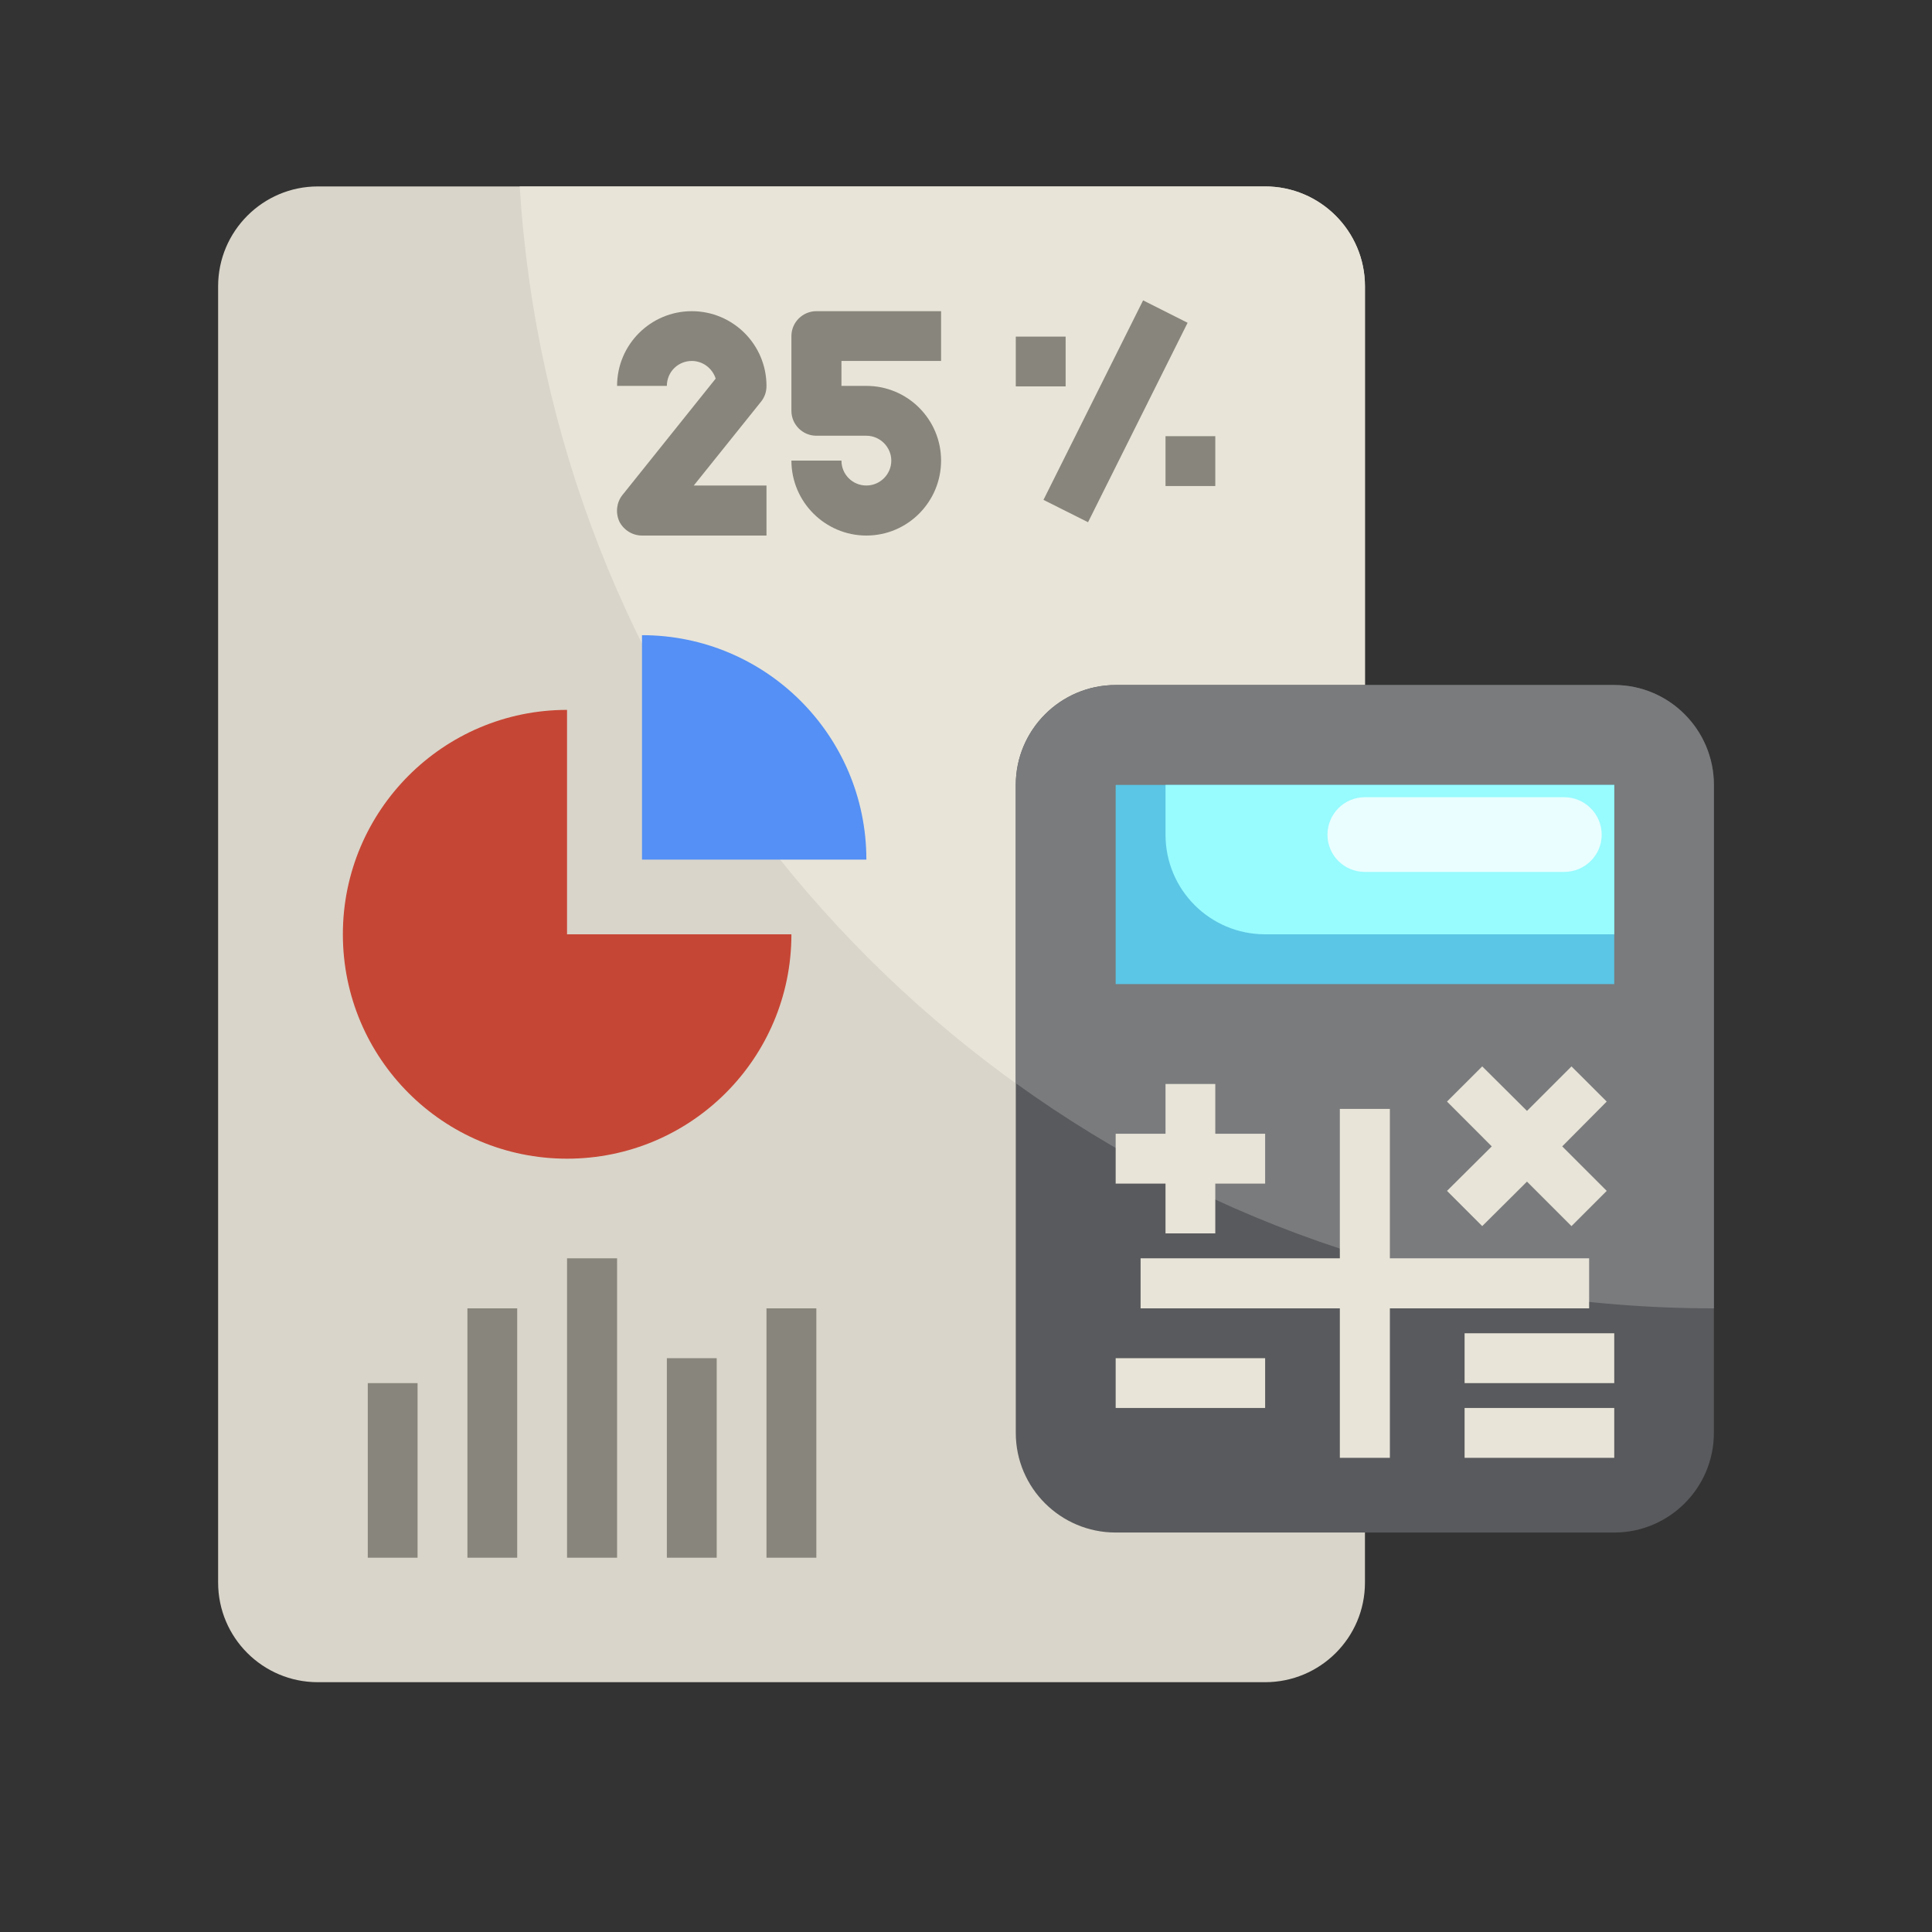 <svg xmlns="http://www.w3.org/2000/svg" xmlns:xlink="http://www.w3.org/1999/xlink" width="40" zoomAndPan="magnify" viewBox="0 0 30 30" height="40" preserveAspectRatio="xMidYMid meet" version="1.0"><rect x="0" y="0" width="30" height="30" fill="#333333" stroke="none"/><defs><clipPath id="1044662f76"><path d="M 3.387 2.902 L 22 2.902 L 22 26.129 L 3.387 26.129 Z M 3.387 2.902 " clip-rule="nonzero"/></clipPath><clipPath id="49b9e18260"><path d="M 8 2.902 L 22 2.902 L 22 20 L 8 20 Z M 8 2.902 " clip-rule="nonzero"/></clipPath><clipPath id="5946ce7632"><path d="M 15 10 L 26.613 10 L 26.613 24 L 15 24 Z M 15 10 " clip-rule="nonzero"/></clipPath><clipPath id="f1e182bd1e"><path d="M 15 10 L 26.613 10 L 26.613 21 L 15 21 Z M 15 10 " clip-rule="nonzero"/></clipPath></defs><g clip-path="url(#1044662f76)"><path fill="#d9d5ca" d="M 21.195 23.797 L 21.195 24.574 C 21.195 25.43 20.5 26.121 19.645 26.121 L 4.934 26.121 C 4.082 26.121 3.387 25.43 3.387 24.574 L 3.387 4.445 C 3.387 3.59 4.082 2.895 4.934 2.895 L 19.645 2.895 C 20.5 2.895 21.195 3.59 21.195 4.445 Z M 21.195 23.797 " fill-opacity="1" fill-rule="nonzero"/></g><g clip-path="url(#49b9e18260)"><path fill="#e8e4d8" d="M 19.645 2.895 L 8.07 2.895 C 8.559 10.758 13.93 17.297 21.195 19.508 L 21.195 4.445 C 21.195 3.59 20.5 2.895 19.645 2.895 Z M 19.645 2.895 " fill-opacity="1" fill-rule="nonzero"/></g><g clip-path="url(#5946ce7632)"><path fill="#595a5d" d="M 21.195 23.797 L 17.324 23.797 C 16.469 23.797 15.773 23.105 15.773 22.25 L 15.773 12.188 C 15.773 11.332 16.469 10.637 17.324 10.637 L 25.066 10.637 C 25.918 10.637 26.613 11.332 26.613 12.188 L 26.613 22.25 C 26.613 23.105 25.918 23.797 25.066 23.797 L 21.195 23.797 " fill-opacity="1" fill-rule="nonzero"/></g><g clip-path="url(#f1e182bd1e)"><path fill="#7a7b7d" d="M 25.066 10.637 L 17.324 10.637 C 16.469 10.637 15.773 11.332 15.773 12.188 L 15.773 16.82 C 18.824 19.02 22.566 20.316 26.613 20.316 L 26.613 12.188 C 26.613 11.332 25.918 10.637 25.066 10.637 Z M 25.066 10.637 " fill-opacity="1" fill-rule="nonzero"/></g><path fill="#c64635" d="M 12.289 14.508 C 12.289 16.434 10.73 17.992 8.805 17.992 C 6.883 17.992 5.324 16.434 5.324 14.508 C 5.324 12.586 6.883 11.023 8.805 11.023 L 8.805 14.508 Z M 12.289 14.508 " fill-opacity="1" fill-rule="nonzero"/><path fill="#5490f5" d="M 13.453 13.348 C 13.453 11.422 11.891 9.863 9.969 9.863 L 9.969 13.348 Z M 13.453 13.348 " fill-opacity="1" fill-rule="nonzero"/><path fill="#88857c" d="M 11.902 5.992 C 11.902 5.352 11.383 4.832 10.742 4.832 C 10.102 4.832 9.582 5.352 9.582 5.992 L 10.355 5.992 C 10.355 5.777 10.527 5.605 10.742 5.605 C 10.914 5.605 11.062 5.719 11.113 5.879 L 9.664 7.688 C 9.574 7.801 9.555 7.961 9.617 8.098 C 9.684 8.23 9.82 8.316 9.969 8.316 L 11.902 8.316 L 11.902 7.539 L 10.773 7.539 L 11.82 6.234 C 11.875 6.164 11.902 6.082 11.902 5.992 Z M 11.902 5.992 " fill-opacity="1" fill-rule="nonzero"/><path fill="#88857c" d="M 13.453 5.992 L 13.066 5.992 L 13.066 5.605 L 14.613 5.605 L 14.613 4.832 L 12.676 4.832 C 12.465 4.832 12.289 5.004 12.289 5.219 L 12.289 6.379 C 12.289 6.594 12.465 6.766 12.676 6.766 L 13.453 6.766 C 13.664 6.766 13.84 6.941 13.84 7.152 C 13.84 7.367 13.664 7.539 13.453 7.539 C 13.238 7.539 13.066 7.367 13.066 7.152 L 12.289 7.152 C 12.289 7.793 12.812 8.316 13.453 8.316 C 14.094 8.316 14.613 7.793 14.613 7.152 C 14.613 6.512 14.094 5.992 13.453 5.992 Z M 13.453 5.992 " fill-opacity="1" fill-rule="nonzero"/><path fill="#88857c" d="M 15.773 5.227 L 16.547 5.227 L 16.547 6 L 15.773 6 Z M 15.773 5.227 " fill-opacity="1" fill-rule="nonzero"/><path fill="#88857c" d="M 18.098 6.773 L 18.871 6.773 L 18.871 7.547 L 18.098 7.547 Z M 18.098 6.773 " fill-opacity="1" fill-rule="nonzero"/><path fill="#88857c" d="M 16.203 7.762 L 17.75 4.664 L 18.441 5.012 L 16.895 8.109 Z M 16.203 7.762 " fill-opacity="1" fill-rule="nonzero"/><path fill="#88857c" d="M 5.711 21.477 L 6.484 21.477 L 6.484 24.188 L 5.711 24.188 Z M 5.711 21.477 " fill-opacity="1" fill-rule="nonzero"/><path fill="#88857c" d="M 7.258 20.316 L 8.031 20.316 L 8.031 24.188 L 7.258 24.188 Z M 7.258 20.316 " fill-opacity="1" fill-rule="nonzero"/><path fill="#88857c" d="M 8.805 19.539 L 9.582 19.539 L 9.582 24.188 L 8.805 24.188 Z M 8.805 19.539 " fill-opacity="1" fill-rule="nonzero"/><path fill="#88857c" d="M 10.355 21.09 L 11.129 21.09 L 11.129 24.188 L 10.355 24.188 Z M 10.355 21.09 " fill-opacity="1" fill-rule="nonzero"/><path fill="#88857c" d="M 11.902 20.316 L 12.676 20.316 L 12.676 24.188 L 11.902 24.188 Z M 11.902 20.316 " fill-opacity="1" fill-rule="nonzero"/><path fill="#e8e4d8" d="M 18.098 19.152 L 18.871 19.152 L 18.871 18.379 L 19.645 18.379 L 19.645 17.605 L 18.871 17.605 L 18.871 16.832 L 18.098 16.832 L 18.098 17.605 L 17.324 17.605 L 17.324 18.379 L 18.098 18.379 Z M 18.098 19.152 " fill-opacity="1" fill-rule="nonzero"/><path fill="#e8e4d8" d="M 17.324 21.09 L 19.645 21.09 L 19.645 21.863 L 17.324 21.863 Z M 17.324 21.09 " fill-opacity="1" fill-rule="nonzero"/><path fill="#e8e4d8" d="M 23.016 19.039 L 23.711 18.348 L 24.402 19.039 L 24.949 18.492 L 24.258 17.801 L 24.949 17.105 L 24.402 16.559 L 23.711 17.25 L 23.016 16.559 L 22.469 17.105 L 23.164 17.801 L 22.469 18.492 Z M 23.016 19.039 " fill-opacity="1" fill-rule="nonzero"/><path fill="#e8e4d8" d="M 22.742 20.703 L 25.066 20.703 L 25.066 21.477 L 22.742 21.477 Z M 22.742 20.703 " fill-opacity="1" fill-rule="nonzero"/><path fill="#e8e4d8" d="M 24.676 20.316 L 24.676 19.539 L 21.582 19.539 L 21.582 17.219 L 20.805 17.219 L 20.805 19.539 L 17.711 19.539 L 17.711 20.316 L 20.805 20.316 L 20.805 22.637 L 21.582 22.637 L 21.582 20.316 Z M 24.676 20.316 " fill-opacity="1" fill-rule="nonzero"/><path fill="#e8e4d8" d="M 22.742 21.863 L 25.066 21.863 L 25.066 22.637 L 22.742 22.637 Z M 22.742 21.863 " fill-opacity="1" fill-rule="nonzero"/><path fill="#5bc6e5" d="M 17.324 12.188 L 25.066 12.188 L 25.066 15.281 L 17.324 15.281 Z M 17.324 12.188 " fill-opacity="1" fill-rule="nonzero"/><path fill="#98fbfe" d="M 18.098 12.961 C 18.098 13.816 18.789 14.508 19.645 14.508 L 25.066 14.508 L 25.066 12.188 L 18.098 12.188 Z M 18.098 12.961 " fill-opacity="1" fill-rule="nonzero"/><path fill="#eafeff" d="M 24.289 13.539 L 21.195 13.539 C 20.871 13.539 20.613 13.281 20.613 12.961 C 20.613 12.641 20.871 12.379 21.195 12.379 L 24.289 12.379 C 24.609 12.379 24.871 12.641 24.871 12.961 C 24.871 13.281 24.609 13.539 24.289 13.539 Z M 24.289 13.539 " fill-opacity="1" fill-rule="nonzero"/></svg>